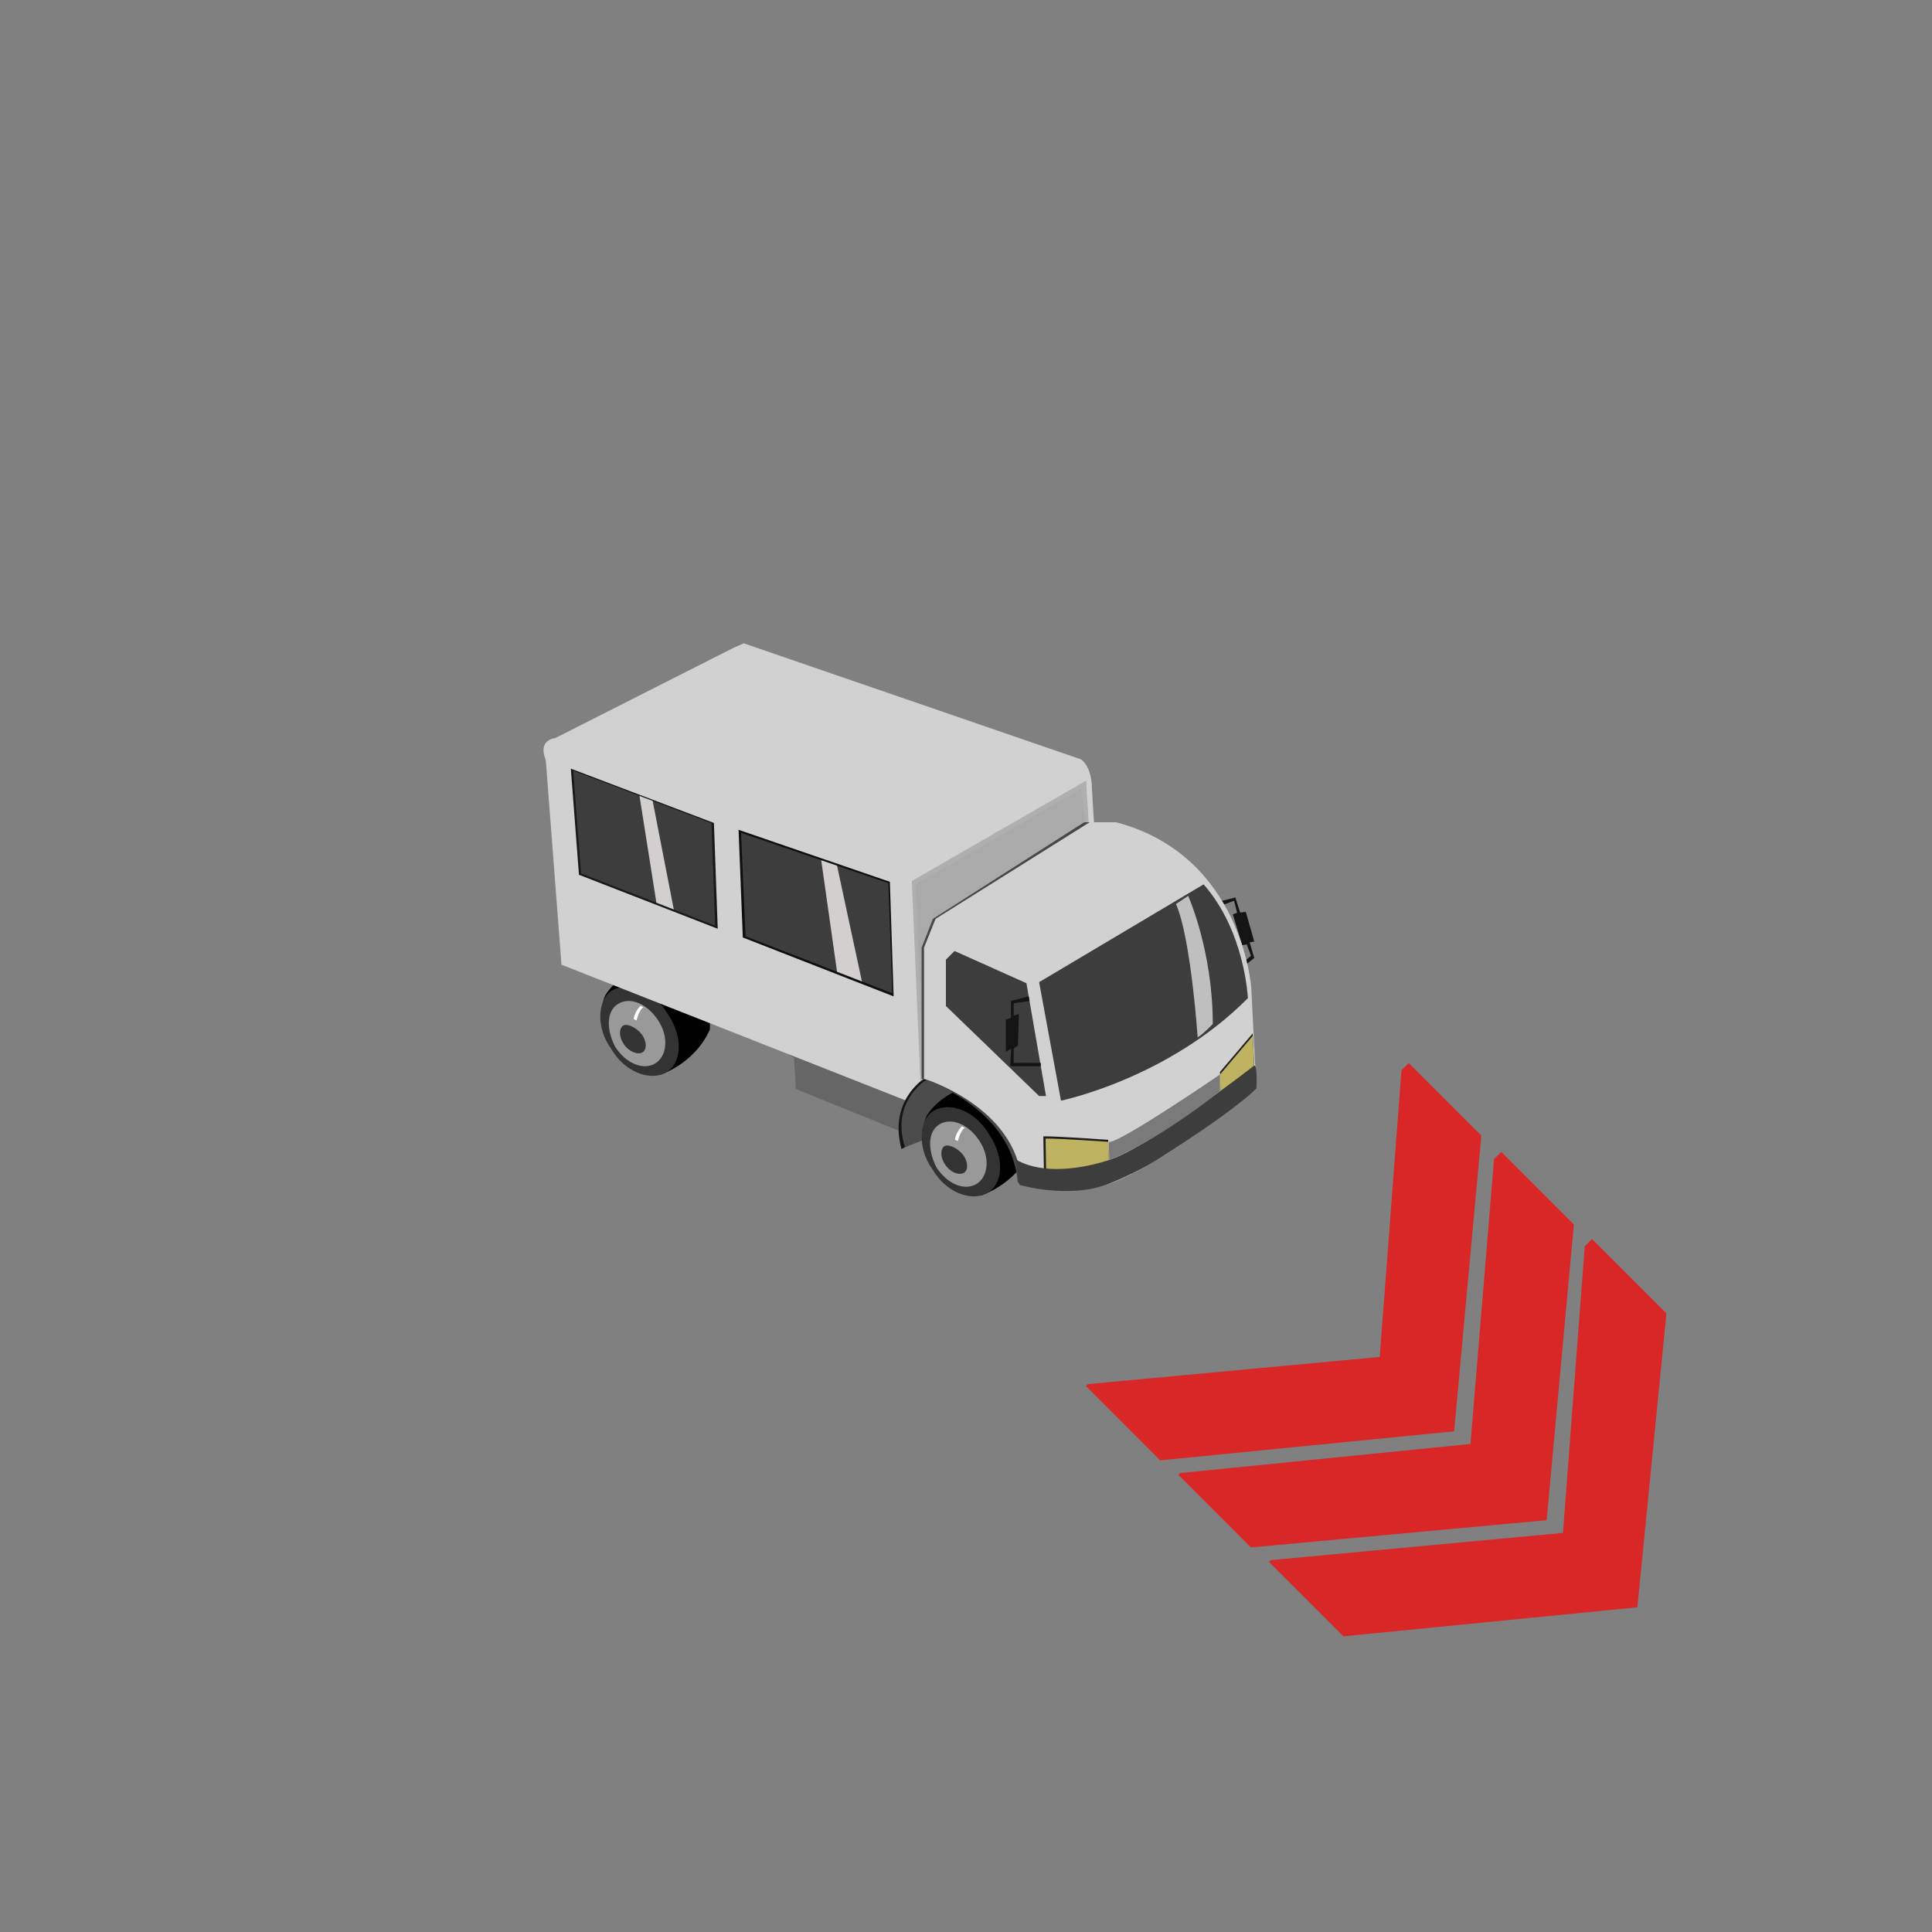 <?xml version="1.0" encoding="utf-8"?>
<!-- Generator: Adobe Illustrator 16.0.0, SVG Export Plug-In . SVG Version: 6.00 Build 0)  -->
<!DOCTYPE svg PUBLIC "-//W3C//DTD SVG 1.1//EN" "http://www.w3.org/Graphics/SVG/1.1/DTD/svg11.dtd">
<svg version="1.1" id="Layer_1" xmlns="http://www.w3.org/2000/svg" xmlns:xlink="http://www.w3.org/1999/xlink" x="0px" y="0px"
	 width="200px" height="200px" viewBox="0 0 200 200" enable-background="new 0 0 200 200" xml:space="preserve">
<rect x="0" y="0" width="200" height="200" fill="#808080" stroke="none"/>
<g id="Direction">
	<g transform="rotate({{angle}} 50 50)">
		<polygon id="arrow" opacity="0.7" fill="#ff0000" enable-background="new    " points="153.348,117.553 150.529,148.17 
			120.105,151.174 112.406,143.473 112.594,143.285 142.828,140.469 145.082,110.793 145.838,110.041 		">
		
			<animate  fill="remove" accumulate="none" additive="replace" begin="0s;anim_arrow3.end" values="0.5; 0" restart="always" calcMode="linear" dur="0.5s" attributeName="opacity" id="anim_arrow1">
			</animate>
		</polygon>
		<polygon id="arrow2" opacity="0.7" fill="#ff0000" enable-background="new    " points="162.926,126.758 160.109,157.369 
			129.494,160.188 121.986,152.676 122.172,152.488 152.221,149.48 154.664,119.996 155.414,119.246 		">
		
			<animate  fill="remove" accumulate="none" additive="replace" begin="anim_arrow1.end" values="0.5; 0" restart="always" calcMode="linear" dur="0.5s" attributeName="opacity" id="anim_arrow2">
			</animate>
		</polygon>
		<polygon id="arrow3" opacity="0.7" fill="#ff0000" enable-background="new    " points="172.508,135.959 169.5,166.387 
			139.074,169.391 131.373,161.689 131.561,161.502 161.799,158.686 164.053,129.012 164.807,128.258 		">
		
			<animate  fill="remove" accumulate="none" additive="replace" begin="anim_arrow2.end" values="0.5; 0" restart="always" calcMode="linear" dur="0.5s" attributeName="opacity" id="anim_arrow3">
			</animate>
		</polygon>
	</g>
</g>
<g>
	<polygon fill="#141414" points="126.201,93.824 127.75,93.248 128.068,94.491 127.625,94.654 128.59,97.846 129.059,97.761 
		129.5,98.94 128.254,100.019 128.42,100.313 129.84,99.164 129.364,97.556 129.84,97.47 128.963,94.393 128.383,94.474 
		127.883,92.905 126.047,93.373 	"/>
	<g id="Tire_2_2_">
		<path d="M62.658,103.04c1.69-2.813,5.889-3.58,5.889-3.58c5.445,1.218,4.932,7.136,4.932,7.136
			c-1.629,3.611-5.211,4.689-5.211,4.689S60.949,106.415,62.658,103.04z"/>
		<path fill="#333333" d="M63.453,102.473c1.655-0.898,4.246,0.033,5.674,2.495c1.642,2.372,1.449,5.175-0.207,6.07
			c-1.653,0.894-4.248-0.036-5.672-2.497C61.688,106.411,61.795,103.377,63.453,102.473z"/>
		<path fill="#999999" d="M63.688,108.381c1.146,1.739,2.911,2.438,4.135,1.709c1.215-0.734,1.456-2.73,0.303-4.472
			c-1.149-1.749-2.914-2.445-4.129-1.706C62.771,104.641,62.744,106.557,63.688,108.381z M64.584,106.133
			c0.432-0.173,1.357,0.295,1.847,0.938c0.489,0.632,0.624,1.672-0.024,1.912c-0.436,0.168-1.273-0.063-1.852-0.928
			C63.98,107.182,64.139,106.298,64.584,106.133z"/>
		<path fill="#FFFFFF" d="M66.621,104.279c-0.436,0.175-0.733,1.361-0.733,1.361l-0.302-0.154c0.164-0.877,0.728-1.365,0.728-1.365
			L66.621,104.279z"/>
		
			<animateTransform  type="translate" fill="remove" attributeType="XML" accumulate="none" repeatCount="indefinite" additive="replace" begin="0s" values="0,0;0.1,0.1;0,0" restart="always" calcMode="linear" dur="1" attributeName="transform">
			</animateTransform>
	</g>
	<g id="BAck">
		<g id="container">
			<polygon fill="#333333" points="99.789,113.085 99.854,117.32 84.871,110.962 84.687,107.943 84.109,107.577 84.061,106.771 
				99.024,112.73 			"/>
			<polygon fill="#666666" points="97.301,114.854 97.549,118.875 82.388,112.736 82.188,109.511 81.613,109.141 81.576,108.541 
				96.533,114.291 			"/>
			<path fill="#D1D1D1" d="M94.5,114.21L58.123,99.863L56.5,78.697c-0.875-2.17,0.967-2.283,0.967-2.283l18.449-9.344l1.082-0.472
				l34.932,12.019c1.166,0.937,1.103,2.962,1.103,2.962l0.732,12.078L94.5,114.21z"/>
			<polygon fill="#AFAFAF" points="113.311,95.3 112.117,96.986 95.279,111.951 94.39,91.198 112.434,80.81 			"/>
			<polygon fill="#AAAAAA" points="113.474,94.884 112.271,96.375 95.587,110.915 94.78,91.579 111.926,81.651 			"/>
			<polygon fill="#0F0F0F" points="76.455,85.901 92.118,91.283 92.507,103.145 76.895,97.046 			"/>
			<polygon fill="#3D3D3D" points="76.715,86.214 91.958,91.426 92.374,102.824 77.176,96.923 			"/>
			<polygon fill="#191919" points="59.092,79.571 73.905,85.192 74.299,96.144 59.934,90.556 			"/>
			<polygon fill="#3D3D3D" points="59.338,79.786 73.653,85.222 74.028,95.818 60.151,90.414 			"/>
		</g>
		<polygon opacity="0.8" fill="#F9F4F4" enable-background="new    " points="85.014,89.053 86.65,100.598 89.226,101.598 
			86.65,89.615 		"/>
		<polygon opacity="0.8" fill="#F9F4F4" enable-background="new    " points="67.563,82.911 66.201,82.391 67.949,93.446 
			69.752,94.15 		"/>
	</g>
	<g>
		<path fill="#141414" d="M100.857,114.896l-7.535,4.054c-1.359-5.009,2.335-7.276,2.335-7.276
			C99.002,110.516,100.857,114.9,100.857,114.896z"/>
		<path fill="#4C4C4C" d="M101.57,115.648l-7.879,3.112c-1.493-4.521,1.976-6.819,1.976-6.819
			C99.015,110.782,101.563,115.648,101.57,115.648z"/>
	</g>
	<g id="Tire_2_1_">
		<path d="M95.929,115.521c1.687-2.811,5.886-3.586,5.886-3.586c5.445,1.223,4.932,7.137,4.932,7.137
			c-1.634,3.609-5.216,4.691-5.216,4.691S94.213,118.896,95.929,115.521z"/>
		<path fill="#333333" d="M96.72,114.951c1.654-0.896,4.247,0.031,5.674,2.494c1.642,2.378,1.446,5.174-0.207,6.065
			c-1.657,0.899-4.251-0.03-5.675-2.487C94.955,118.885,95.062,115.854,96.72,114.951z"/>
		<path fill="#999999" d="M96.944,120.855c1.156,1.75,2.915,2.441,4.136,1.713c1.217-0.728,1.461-2.729,0.308-4.473
			s-2.915-2.439-4.127-1.707C96.034,117.116,96.009,119.029,96.944,120.855z M97.848,118.611c0.431-0.168,1.36,0.308,1.849,0.936
			c0.488,0.637,0.631,1.667-0.026,1.913c-0.433,0.174-1.272-0.051-1.851-0.935C97.244,119.654,97.406,118.777,97.848,118.611z"/>
		<path fill="#FFFFFF" d="M99.892,116.755c-0.439,0.175-0.736,1.366-0.736,1.366l-0.309-0.156c0.17-0.88,0.732-1.365,0.732-1.365
			L99.892,116.755z"/>
	</g>
	<g id="Body">
		<path fill="#474747" d="M112.476,122.99c-5.142,0.599-7.13-0.596-7.13-0.596c-0.586-7.863-9.939-10.721-9.939-10.721V98.1
			l1.165-2.978l15.667-10.003h2.69c12.862,3.453,13.739,17.15,13.739,17.15l0.514,10.42
			C129.182,112.689,117.617,122.395,112.476,122.99z"/>
		<path fill="#D1D1D1" d="M113.045,122.99c-5.24,0.599-7.266-0.596-7.266-0.596c-0.597-7.863-10.124-10.721-10.124-10.721V98.1
			l1.19-2.978l15.955-10.003h2.74c13.098,3.453,13.992,17.15,13.992,17.15l0.525,10.42
			C130.059,112.689,118.289,122.395,113.045,122.99z"/>
		<path fill="#1E1E1E" d="M108.061,121.004l-0.053-3.374c1.679,0,6.709,0.363,6.709,0.363l0.057,2.077
			C111.389,121.532,108.061,121.004,108.061,121.004z"/>
		<path opacity="0.9" fill="#D1C269" enable-background="new    " d="M108.289,121.009l-0.05-3.149c1.62,0,6.487,0.34,6.487,0.34
			l0.052,1.939C111.504,121.506,108.291,121.009,108.289,121.009z"/>
		<path fill="#3D3D3D" d="M109.832,113.941l-2.263-12.268l17.027-10.123c4.299,4.874,4.585,11.779,4.585,11.779
			C120.904,111.674,109.828,113.941,109.832,113.941z"/>
		<polygon fill="#3D3D3D" points="98.814,98.447 97.919,99.342 97.919,104.141 107.567,113.459 108.281,113.459 106.256,101.781 		
			"/>
		<path opacity="0.8" fill="#E0E0E0" enable-background="new    " d="M121.733,93.586c1.55,3.456,2.248,13.799,2.248,13.799
			c0.595-0.355,1.565-1.381,1.565-1.381c0-7.591-2.547-13.264-2.547-13.264L121.733,93.586z"/>
		<polygon fill="#1E1E1E" points="129.84,110.541 126.369,113.105 126.293,110.967 129.678,106.977 		"/>
		<polygon opacity="0.9" fill="#D1C269" enable-background="new    " points="129.84,110.809 126.369,113.373 126.293,111.232 
			129.678,107.24 		"/>
		<path fill="#3D3D3D" d="M130.063,112.686c-2.752,2.647-9.682,6.996-9.682,6.996c-2.832,1.861-5.909,2.979-5.909,2.979
			c-4.05,1.432-8.931,0-8.931,0l-0.119-0.415l-0.26-2.206l0,0c3.793,2.175,9.668,0.03,9.668,0.03
			c4.107-1.276,15.01-9.764,15.01-9.764C130.209,110.307,130.059,112.689,130.063,112.686z"/>
		<path fill="#3D3D3D" d="M131.381,117.48"/>
		<path fill="#7A7A7A" d="M126.293,111.232l0.002,1.733c-7.379,5.755-11.463,7.104-11.463,7.104l-0.054-1.846
			C115.967,118.311,126.293,111.232,126.293,111.232L126.293,111.232z"/>
		<path fill="#4C4C4C" d="M89.226,116.102"/>
	</g>
	<polygon fill="#141414" points="106.578,103.617 104.938,103.854 104.938,105.146 105.475,104.971 105.379,108.229 
		104.938,108.541 104.938,110.02 107.746,110.038 107.746,110.377 104.58,110.377 104.67,108.541 104.127,108.9 104.127,105.555 
		104.655,105.371 104.655,103.617 106.492,103.145 	"/>
</g>
</svg>
